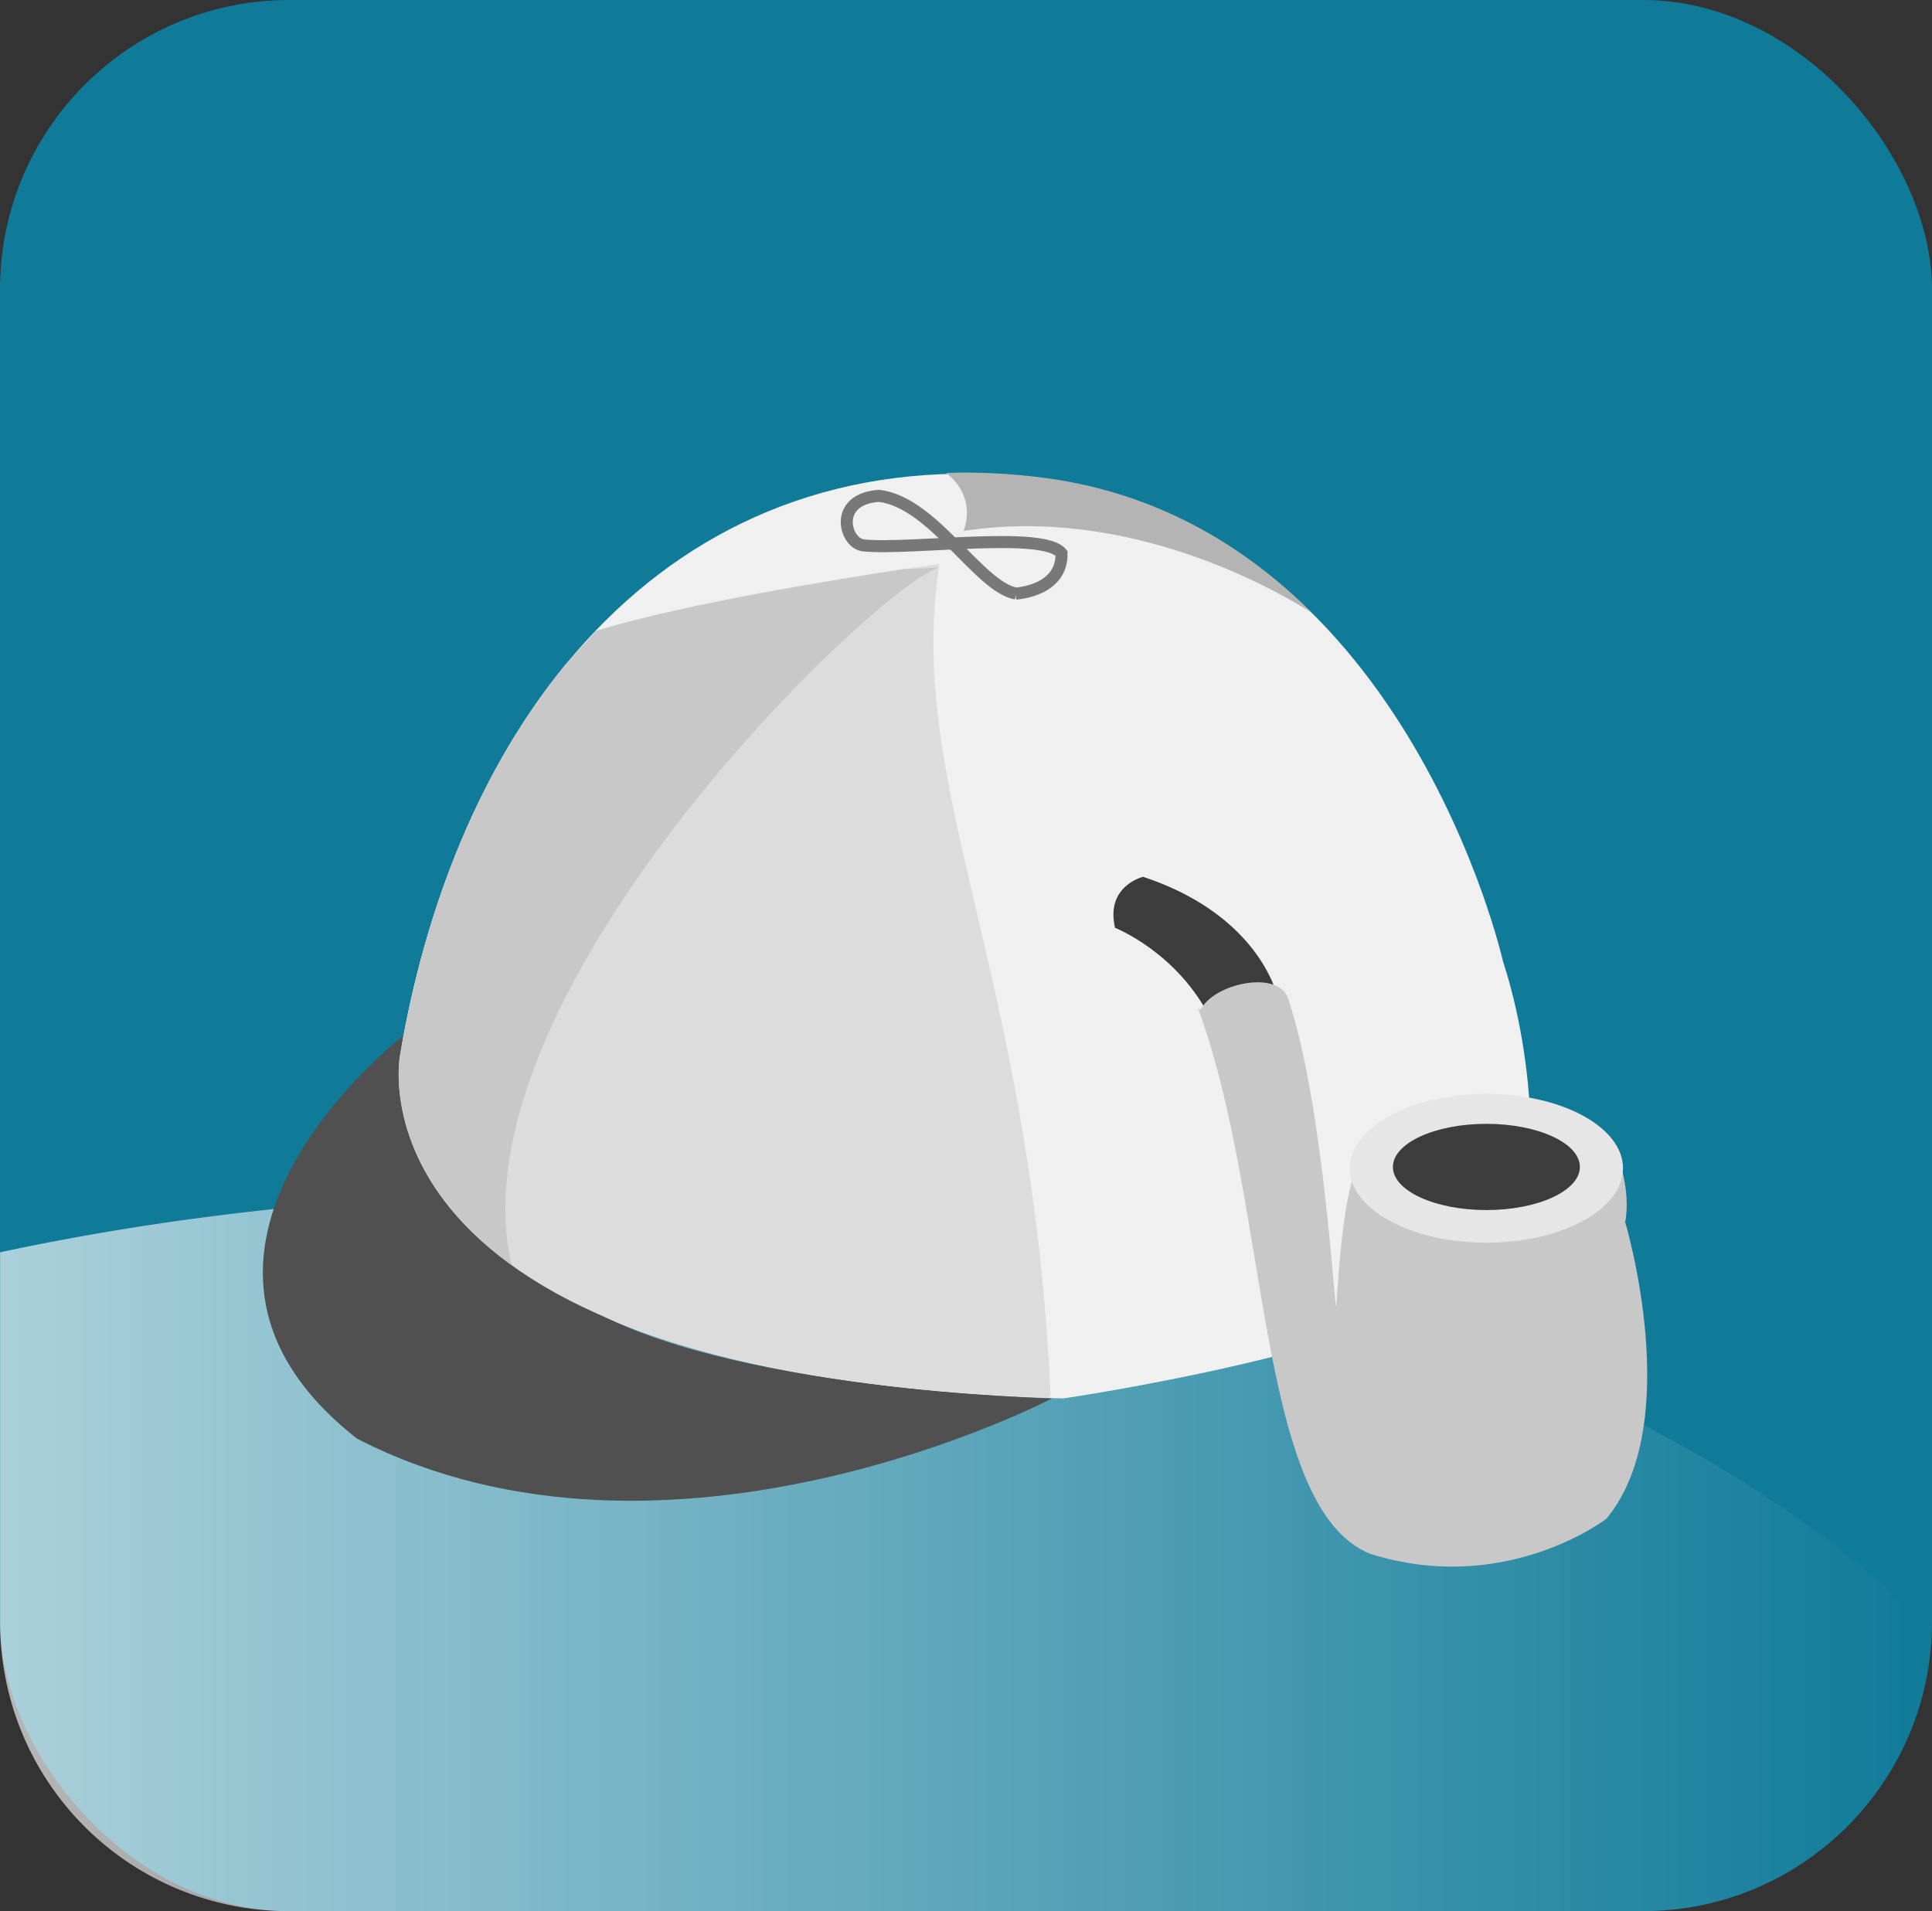 <?xml version="1.0" encoding="UTF-8" standalone="no"?>
<!-- Created with Inkscape (http://www.inkscape.org/) -->

<svg
   xmlns:dc="http://purl.org/dc/elements/1.1/"
   xmlns:cc="http://creativecommons.org/ns#"
   xmlns:rdf="http://www.w3.org/1999/02/22-rdf-syntax-ns#"
   xmlns:svg="http://www.w3.org/2000/svg"
   xmlns="http://www.w3.org/2000/svg"
   xmlns:xlink="http://www.w3.org/1999/xlink"
   xmlns:sodipodi="http://sodipodi.sourceforge.net/DTD/sodipodi-0.dtd"
   xmlns:inkscape="http://www.inkscape.org/namespaces/inkscape"
   width="56.547mm"
   height="55.941mm"
   viewBox="0 0 56.547 55.941"
   version="1.1"
   id="svg6355"
   inkscape:version="0.92.0 r15299"
   sodipodi:docname="investigation.svg">
  <rect x="0" y="0" width="56.547" height="55.941" fill="#333333" stroke="none"/>
  <defs
     id="defs6349">
    <linearGradient
       inkscape:collect="always"
       xlink:href="#linearGradient5634"
       id="linearGradient6568-3-3"
       x1="100.011"
       y1="302.92"
       x2="300.351"
       y2="302.92"
       gradientUnits="userSpaceOnUse"
       gradientTransform="matrix(0.282,0,0,0.282,-231.121,51.327)" />
    <linearGradient
       inkscape:collect="always"
       id="linearGradient5634">
      <stop
         style="stop-color:#ffffff;stop-opacity:1;"
         offset="0"
         id="stop5636" />
      <stop
         style="stop-color:#ffffff;stop-opacity:0;"
         offset="1"
         id="stop5638" />
    </linearGradient>
  </defs>
  <sodipodi:namedview
     id="base"
     pagecolor="#ffffff"
     bordercolor="#666666"
     borderopacity="1.0"
     inkscape:pageopacity="0.0"
     inkscape:pageshadow="2"
     inkscape:zoom="0.35"
     inkscape:cx="762.57435"
     inkscape:cy="-5.713411"
     inkscape:document-units="mm"
     inkscape:current-layer="layer1"
     showgrid="false"
     fit-margin-top="0"
     fit-margin-left="0"
     fit-margin-right="0"
     fit-margin-bottom="0"
     inkscape:window-width="1916"
     inkscape:window-height="977"
     inkscape:window-x="0"
     inkscape:window-y="80"
     inkscape:window-maximized="0" />
  <g
     inkscape:label="Layer 1"
     inkscape:groupmode="layer"
     id="layer1"
     transform="translate(202.898,-91.381)">
    <rect
       style="fill:#0d809f;fill-opacity:0.941;stroke-width:0.282"
       id="rect4136-3-5"
       width="56.547"
       height="55.941"
       x="-202.898"
       y="91.381"
       rx="8.467"
       ry="8.467" />
    <path
       inkscape:connector-curvature="0"
       style="opacity:0.646;fill:url(#linearGradient6568-3-3);fill-opacity:1;stroke-width:0.282"
       d="m -186.174,126.313 a 44.943,23.83 0 0 0 -16.721,1.723 v 10.819 c 0,4.691 3.776,8.467 8.467,8.467 h 39.614 c 4.602,0 8.322,-3.637 8.46,-8.204 a 44.943,23.83 0 0 0 -39.819,-12.804 z"
       id="rect4136-5-2-3" />
    <path
       style="fill:#f0f0f0;fill-opacity:1;fill-rule:evenodd;stroke:#000000;stroke-width:0.352px;stroke-linecap:butt;stroke-linejoin:miter;stroke-opacity:0"
       d="m -191.187,122.262 c 0,0 -1.885,9.424 19.398,10.053 0,0 9.895,-1.414 13.194,-4.005 0.785,-2.199 0.628,-5.89 -0.314,-8.796 0,0 -2.906,-12.88 -13.587,-14.136 -10.6,-1.264 -16.978,6.75 -18.691,16.885 z"
       id="path6202"
       inkscape:connector-curvature="0"
       sodipodi:nodetypes="cccccc" />
    <path
       style="fill:#505050;fill-opacity:1;fill-rule:evenodd;stroke:#bec6c9;stroke-width:0.352px;stroke-linecap:butt;stroke-linejoin:miter;stroke-opacity:0"
       d="m -172.106,132.314 c 0,0 -11.213,5.868 -20.341,1.178 -6.906,-5.417 1.335,-11.78 1.335,-11.78 0,0 -0.55,5.262 5.262,7.854 4.084,2.513 13.744,2.749 13.744,2.749 z"
       id="path6204"
       inkscape:connector-curvature="0"
       sodipodi:nodetypes="ccccc" />
    <path
       style="fill:#dcdcdc;fill-opacity:1;fill-rule:evenodd;stroke:#000000;stroke-width:0.352px;stroke-linecap:butt;stroke-linejoin:miter;stroke-opacity:0"
       d="m -175.402,107.889 c 0,0 -6.125,0.864 -9.738,1.964 l -1.2,0.978 c -2.474,3.017 -4.102,7.022 -4.847,11.43 0,0 -1.848,9.294 18.983,10.034 l 0.054,-0.06 c -0.55,-12.409 -4.273,-17.828 -3.252,-24.347 z"
       id="path6202-6"
       inkscape:connector-curvature="0"
       sodipodi:nodetypes="ccccccc" />
    <path
       style="fill:none;fill-opacity:1;fill-rule:evenodd;stroke:#787878;stroke-width:0.352px;stroke-linecap:butt;stroke-linejoin:miter;stroke-opacity:1"
       d="m -173.164,108.754 c 0,0 1.363,-0.067 1.335,-1.178 -0.528,-0.666 -4.381,-0.092 -5.797,-0.231 -0.555,-0.056 -0.899,-1.367 0.462,-1.45 1.583,0.194 2.918,2.665 4.001,2.859 z"
       id="path6211"
       inkscape:connector-curvature="0"
       sodipodi:nodetypes="ccccc" />
    <path
       inkscape:connector-curvature="0"
       style="fill:#c8c8c8;fill-opacity:1;fill-rule:evenodd;stroke:#000000;stroke-width:0.352px;stroke-linecap:butt;stroke-linejoin:miter;stroke-opacity:0"
       d="m -175.447,107.997 -0.988,0.038 c -1.898,0.296 -6.309,0.986 -9.012,1.809 l -0.895,0.978 c -2.474,3.017 -4.102,7.022 -4.847,11.43 0,0 -0.656,3.32 3.262,6.15 -1.785,-7.775 10.347,-19.574 12.48,-20.405 z"
       id="path6202-6-9"
       sodipodi:nodetypes="ccccccc" />
    <path
       inkscape:connector-curvature="0"
       style="fill:#b4b4b4;fill-opacity:1;fill-rule:evenodd;stroke:#000000;stroke-width:0.352px;stroke-linecap:butt;stroke-linejoin:miter;stroke-opacity:0"
       d="m -174.461,105.214 c -0.252,-0.003 -0.499,0.003 -0.746,0.01 0.942,0.739 0.51,1.699 0.51,1.699 4.848,-0.751 9.146,1.729 10.189,2.391 -1.984,-1.977 -4.601,-3.568 -8.015,-3.97 -0.662,-0.079 -1.309,-0.122 -1.938,-0.13 z"
       id="path6202-1" />
    <g
       id="g6303"
       transform="matrix(0.376,0,0,0.376,-264.365,-169.331)">
      <path
         sodipodi:nodetypes="ccccc"
         inkscape:connector-curvature="0"
         id="path6297"
         d="m 257.768,772.804 c -2.562,-5.255 -7.496,-7.193 -7.496,-7.193 -0.759,-3.271 2.183,-3.971 2.183,-3.971 7.117,2.344 9.869,6.856 10.533,9.567 z"
         style="fill:#3c3c3c;fill-opacity:1;fill-rule:evenodd;stroke:#000000;stroke-width:0.843px;stroke-linecap:butt;stroke-linejoin:miter;stroke-opacity:0" />
      <path
         sodipodi:nodetypes="ccccccssc"
         inkscape:connector-curvature="0"
         id="path6288"
         d="m 256.74,771.892 c 5.645,15.367 4.479,38.783 13.364,42.442 10.558,3.345 18.415,-2.718 18.415,-2.718 6.168,-7.422 1.464,-23.102 1.464,-23.102 0,0 0.523,-2.195 -0.627,-5.227 -4.884,-5.719 -15.581,-6.806 -20.009,0.427 -1.298,2.218 -1.658,8.604 -1.845,11.258 -0.101,1.435 -0.91,-15.393 -3.759,-23.874 -0.746,-2.221 -5.765,-1.192 -6.81,0.898"
         style="fill:#c8c8c8;fill-opacity:1;fill-rule:evenodd;stroke:#000000;stroke-width:0.938px;stroke-linecap:butt;stroke-linejoin:miter;stroke-opacity:0" />
      <ellipse
         ry="5.791"
         rx="10.634"
         cy="784.332"
         cx="279.18"
         id="path6295"
         style="opacity:1;fill:#e6e6e6;fill-opacity:1;stroke:#000000;stroke-width:0.855;stroke-linecap:butt;stroke-linejoin:miter;stroke-miterlimit:4;stroke-dasharray:none;stroke-opacity:0;paint-order:normal" />
      <ellipse
         ry="3.356"
         rx="7.277"
         cy="784.227"
         cx="279.18"
         id="path6293"
         style="opacity:1;fill:#3c3c3c;fill-opacity:1;stroke:#000000;stroke-width:1.019;stroke-linecap:butt;stroke-linejoin:miter;stroke-miterlimit:4;stroke-dasharray:none;stroke-opacity:0;paint-order:normal" />
    </g>
  </g>
</svg>
